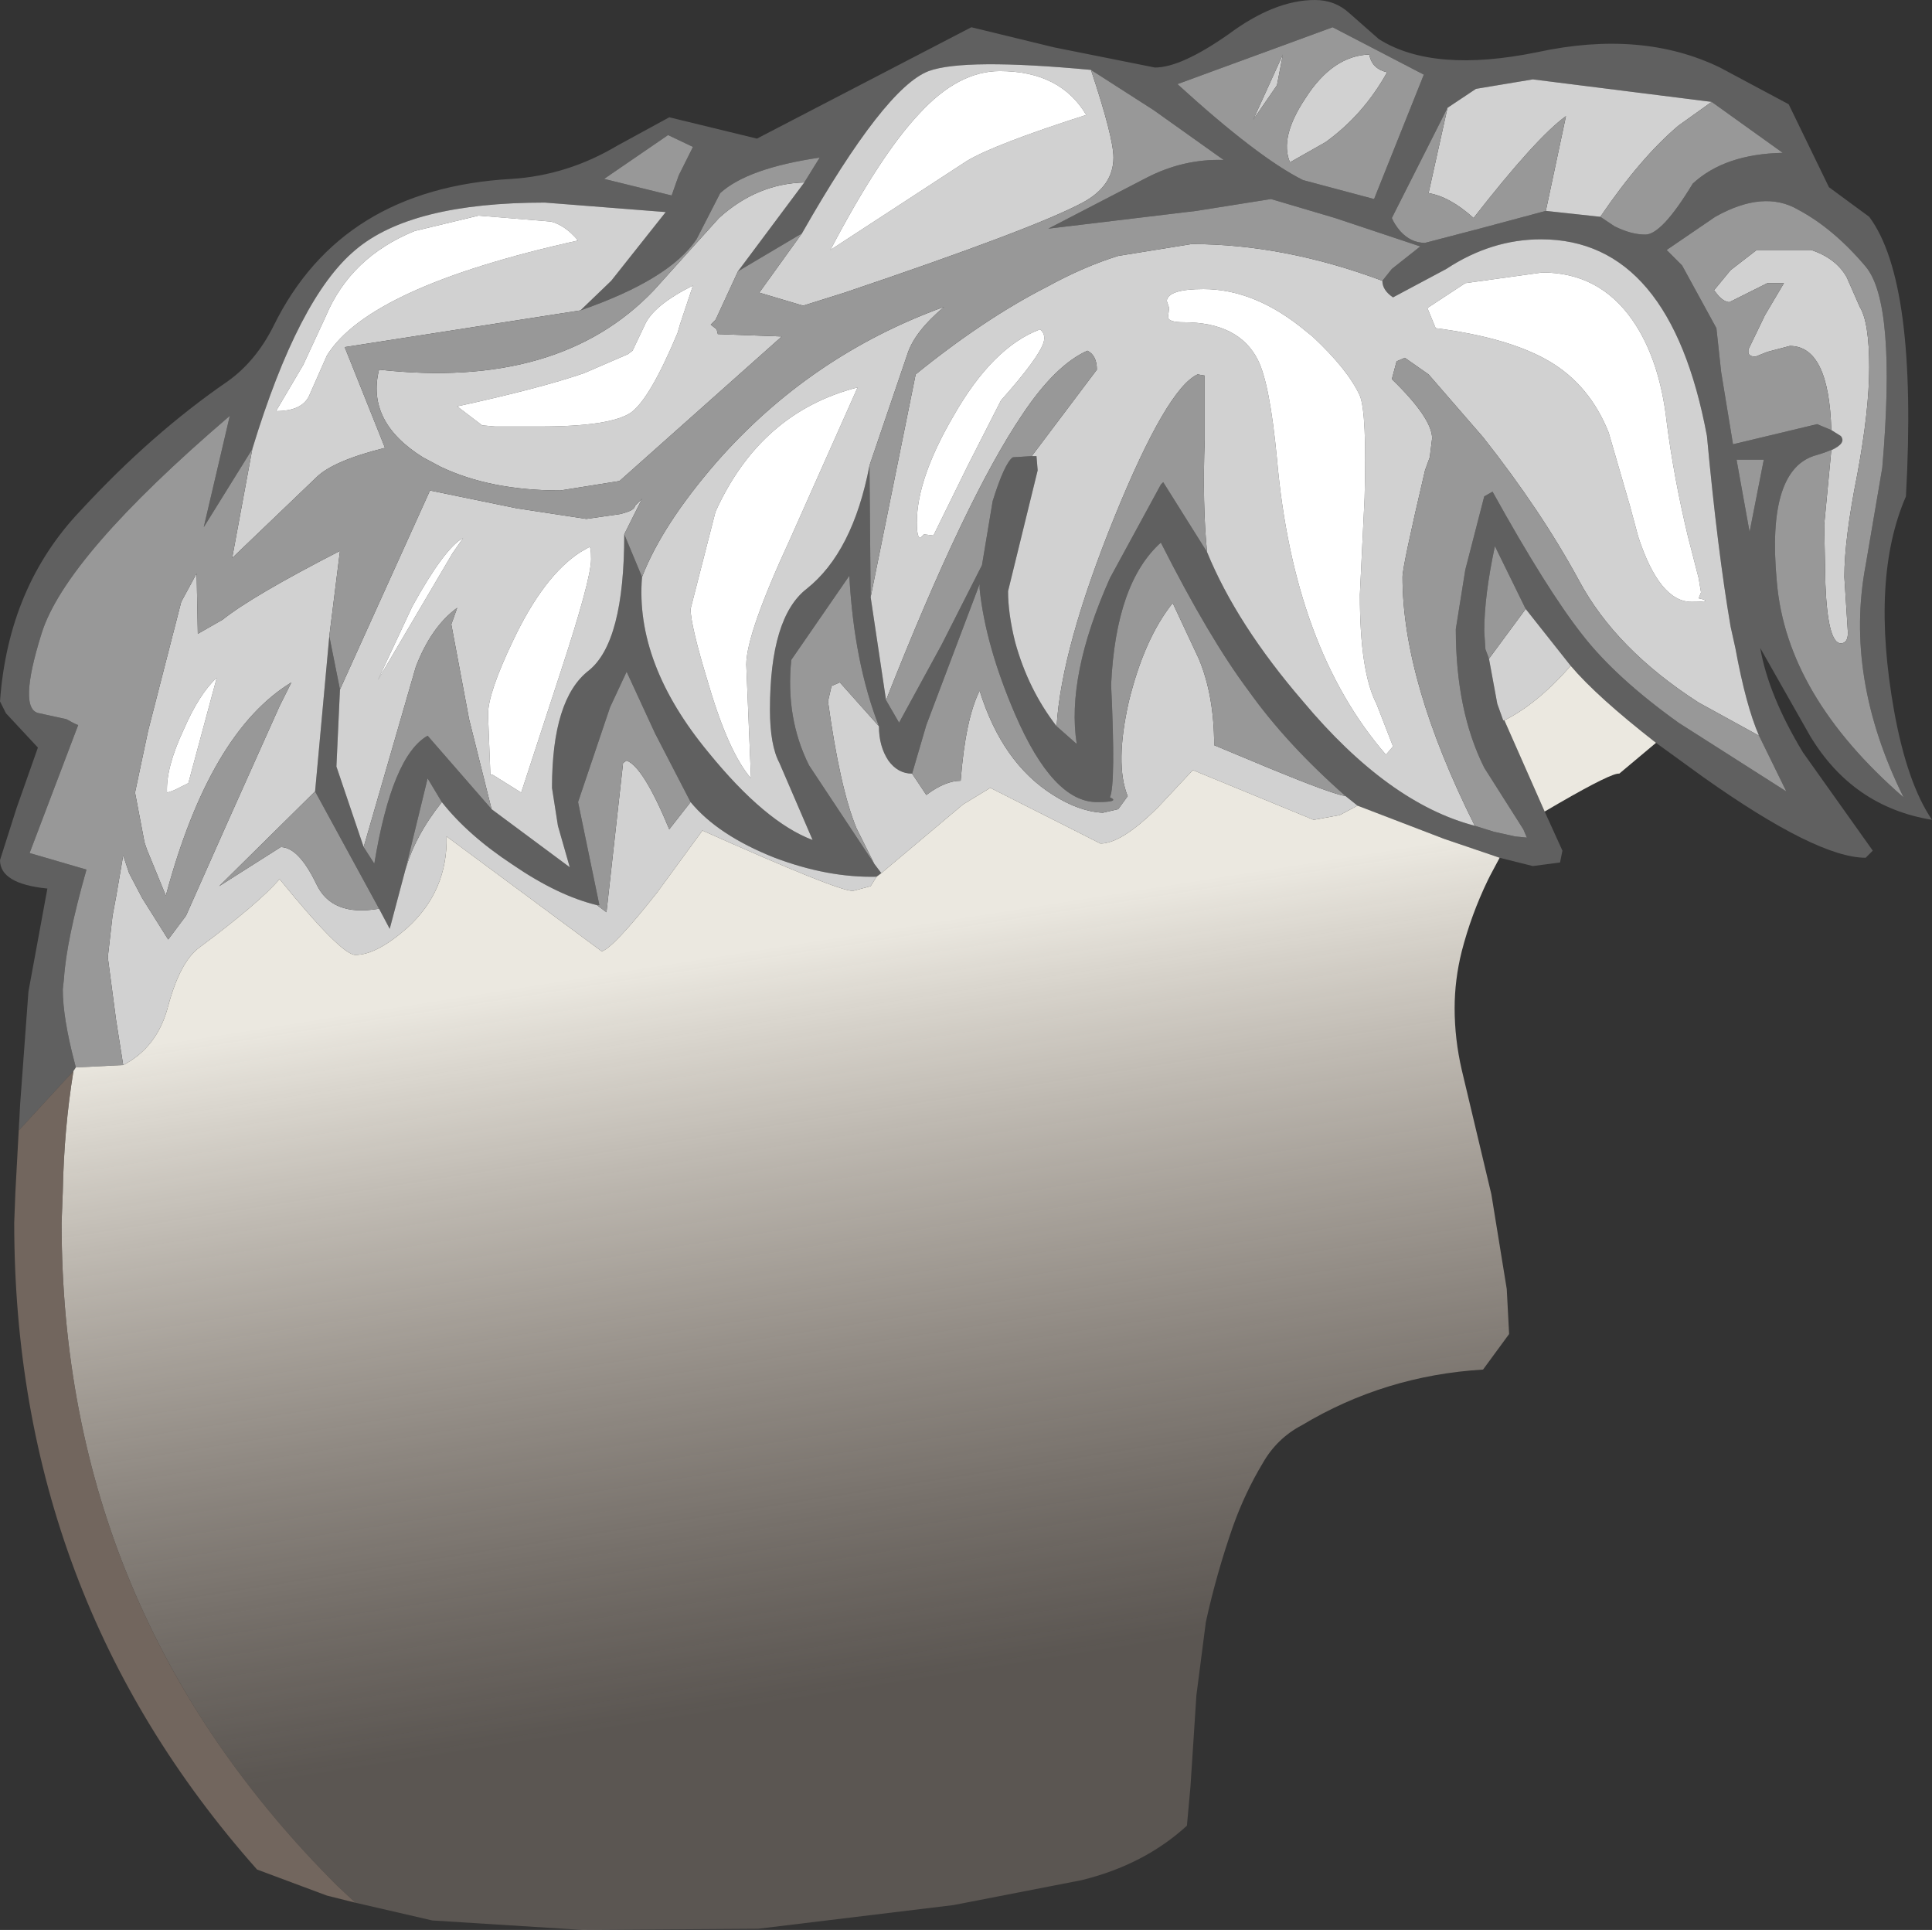 <?xml version="1.0" encoding="UTF-8" standalone="no"?>
<svg xmlns:ffdec="https://www.free-decompiler.com/flash" xmlns:xlink="http://www.w3.org/1999/xlink" ffdec:objectType="shape" height="81.45px" width="81.55px" xmlns="http://www.w3.org/2000/svg">
  <rect width="100%" height="100%" fill="#333333" stroke="none"/>
  <g transform="matrix(1.0, 0.0, 0.0, 1.0, 31.75, 53.05)">
    <path d="M-30.9 -6.45 L-30.55 -11.2 -29.75 -15.55 Q-31.75 -15.75 -31.75 -16.75 L-31.05 -18.95 -30.15 -21.5 -31.5 -22.95 -31.75 -23.45 Q-31.4 -28.3 -28.35 -31.5 -25.35 -34.75 -22.15 -36.95 -20.95 -37.8 -20.2 -39.3 -17.35 -45.1 -10.15 -45.5 -7.8 -45.65 -5.7 -46.9 L-3.5 -48.1 -1.65 -47.65 0.2 -47.2 9.25 -51.9 12.75 -51.05 17.0 -50.2 Q18.1 -50.2 20.1 -51.6 22.05 -53.05 23.75 -53.05 24.6 -53.05 25.2 -52.5 L26.45 -51.4 Q28.75 -49.95 33.15 -50.85 37.55 -51.8 40.85 -50.2 L43.75 -48.65 45.45 -45.15 47.15 -43.9 Q49.2 -41.15 48.7 -32.1 47.2 -28.65 48.2 -23.05 48.75 -20.0 49.8 -18.45 46.45 -19.0 44.65 -22.0 L42.55 -25.7 Q42.9 -23.7 44.35 -21.3 L47.3 -17.15 47.0 -16.85 Q44.95 -16.85 40.15 -20.25 L38.15 -21.7 Q35.65 -23.65 34.55 -24.95 L32.65 -27.35 31.35 -30.0 Q30.9 -27.9 30.9 -26.4 L30.95 -25.65 31.1 -25.25 31.45 -23.35 31.7 -22.65 31.75 -22.65 33.45 -18.8 34.2 -17.15 34.1 -16.65 32.95 -16.5 31.55 -16.85 29.2 -17.65 25.55 -19.05 25.05 -19.45 Q22.55 -21.65 20.95 -23.9 19.3 -26.1 17.25 -30.15 15.35 -28.45 15.15 -24.15 15.35 -19.95 15.1 -19.4 15.55 -19.2 14.55 -19.2 12.7 -19.2 11.1 -22.9 9.85 -25.8 9.6 -28.2 L9.6 -28.4 7.35 -22.45 6.75 -20.4 Q6.15 -20.4 5.75 -20.95 5.35 -21.55 5.35 -22.4 4.3 -25.1 4.1 -28.75 L1.65 -25.2 Q1.4 -22.75 2.4 -20.75 L5.15 -16.6 5.45 -16.2 5.25 -16.05 Q3.2 -16.0 0.95 -16.85 -1.45 -17.8 -2.6 -19.2 L-4.1 -22.1 -5.3 -24.7 -6.0 -23.2 -7.35 -19.2 -6.45 -14.85 -6.55 -14.85 Q-8.2 -15.25 -10.1 -16.55 -12.0 -17.8 -13.1 -19.2 L-13.7 -20.2 -14.65 -16.3 -15.3 -13.85 -15.75 -14.7 -18.45 -19.65 -17.85 -26.2 -17.4 -23.95 -17.55 -20.7 -16.4 -17.3 -15.95 -16.6 Q-15.2 -21.15 -13.7 -22.0 L-11.0 -18.9 -7.7 -16.45 -8.2 -18.2 -8.45 -19.8 Q-8.45 -23.55 -6.9 -24.75 -5.4 -25.95 -5.4 -30.5 L-4.65 -28.7 Q-4.95 -25.05 -1.85 -21.3 0.55 -18.35 2.55 -17.6 L1.15 -20.85 Q0.75 -21.6 0.75 -23.1 0.75 -27.0 2.3 -28.2 4.25 -29.75 4.95 -33.4 L5.0 -27.85 5.65 -23.5 6.2 -22.55 8.0 -25.85 9.7 -29.2 10.15 -31.9 Q10.65 -33.5 11.0 -33.75 L11.8 -33.8 12.0 -33.8 12.05 -33.2 10.8 -28.1 Q10.8 -27.15 11.1 -25.95 11.65 -23.95 12.85 -22.4 L13.7 -21.65 Q13.25 -24.5 15.1 -28.65 L17.25 -32.6 17.35 -32.7 19.2 -29.75 Q20.45 -26.7 23.25 -23.45 26.85 -19.15 30.5 -18.2 L31.3 -17.95 32.2 -17.75 32.7 -17.7 32.55 -18.05 30.9 -20.65 Q29.7 -23.05 29.7 -26.5 L30.1 -29.0 30.9 -32.1 31.25 -32.3 Q33.55 -28.15 35.05 -26.25 36.45 -24.45 39.1 -22.55 L43.65 -19.65 42.5 -22.0 Q41.95 -23.25 41.5 -25.7 L41.3 -26.6 Q40.75 -29.8 40.3 -34.65 38.75 -42.95 33.3 -42.95 31.2 -42.95 29.3 -41.7 L27.05 -40.5 Q26.6 -40.8 26.6 -41.2 L27.0 -41.7 28.2 -42.65 24.6 -43.85 21.9 -44.65 18.75 -44.15 12.5 -43.4 16.65 -45.55 Q18.2 -46.35 19.9 -46.3 L16.95 -48.4 14.3 -50.1 Q8.95 -50.6 7.45 -50.05 5.6 -49.35 2.1 -43.2 L-0.6 -41.6 2.2 -45.35 2.85 -46.4 Q-0.2 -45.95 -1.35 -44.9 L-2.35 -42.95 Q-3.5 -41.25 -7.25 -39.95 L-5.95 -41.2 -3.65 -44.1 -8.75 -44.5 Q-14.4 -44.5 -16.75 -42.5 -19.15 -40.5 -21.1 -34.1 L-23.15 -30.8 -22.05 -35.5 Q-29.0 -29.55 -30.0 -26.3 -31.0 -23.1 -30.1 -22.95 L-28.95 -22.7 Q-28.6 -22.5 -28.45 -22.45 L-30.5 -17.05 -28.1 -16.35 Q-28.95 -13.35 -29.05 -11.75 L-29.1 -11.3 Q-29.1 -10.1 -28.6 -8.2 L-28.55 -8.0 -28.65 -7.85 -30.95 -5.35 -30.9 -6.45 M17.95 -49.5 Q21.35 -46.4 23.25 -45.45 L26.25 -44.65 28.35 -49.9 24.5 -51.9 17.95 -49.5 M35.8 -43.9 L36.4 -43.5 Q37.1 -43.15 37.7 -43.15 38.4 -43.15 39.7 -45.3 41.05 -46.55 43.5 -46.6 L40.5 -48.75 32.95 -49.7 30.55 -49.3 29.35 -48.5 27.0 -43.85 Q27.1 -43.6 27.35 -43.3 27.8 -42.8 28.4 -42.8 L30.7 -43.4 33.5 -44.15 35.8 -43.9 M45.95 -34.65 Q46.3 -34.25 44.95 -33.85 42.8 -33.3 43.25 -28.5 43.65 -23.7 48.6 -19.4 46.1 -24.45 47.0 -29.2 L47.7 -33.3 Q48.3 -40.25 47.0 -41.8 45.65 -43.4 44.15 -44.2 42.7 -45.05 40.65 -43.9 L38.6 -42.5 39.25 -41.85 40.7 -39.2 40.9 -37.35 41.4 -34.3 44.95 -35.15 45.55 -34.9 45.95 -34.65 M42.1 -30.6 L42.7 -33.65 41.55 -33.65 42.1 -30.6 M-3.1 -45.65 L-2.5 -46.85 -3.55 -47.35 -6.25 -45.5 -3.4 -44.8 -3.1 -45.65" fill="#606060" fill-rule="evenodd" stroke="none"/>
    <path d="M-21.1 -34.1 Q-19.15 -40.5 -16.75 -42.5 -14.4 -44.5 -8.75 -44.5 L-3.65 -44.1 -5.95 -41.2 -7.25 -39.95 -17.2 -38.4 -15.5 -34.15 Q-17.7 -33.6 -18.4 -32.9 L-21.95 -29.5 -21.1 -34.1 M2.2 -45.35 L-0.6 -41.6 -1.5 -39.65 -1.55 -39.55 -1.75 -39.35 -1.5 -39.15 -1.45 -38.95 1.25 -38.85 -5.6 -32.75 -8.1 -32.35 Q-11.05 -32.35 -13.15 -33.35 L-13.9 -33.75 Q-16.3 -35.25 -15.75 -37.45 -8.15 -36.6 -4.15 -40.8 L-1.4 -43.85 Q0.2 -45.3 2.2 -45.35 M2.1 -43.2 Q5.6 -49.35 7.45 -50.05 8.95 -50.6 14.3 -50.1 15.25 -47.25 15.25 -46.4 15.25 -45.2 13.95 -44.5 11.9 -43.4 3.9 -40.7 L2.15 -40.15 0.3 -40.7 2.1 -43.2 M26.6 -41.2 Q26.6 -40.8 27.05 -40.5 L29.3 -41.7 Q31.2 -42.95 33.3 -42.95 38.75 -42.95 40.3 -34.65 40.75 -29.8 41.3 -26.6 L41.5 -25.7 Q41.95 -23.25 42.5 -22.0 L39.95 -23.4 Q36.45 -25.65 34.9 -28.55 33.3 -31.5 30.85 -34.6 L28.55 -37.25 27.55 -37.95 27.2 -37.8 27.0 -37.05 Q28.7 -35.4 28.7 -34.55 L28.6 -33.75 28.4 -33.2 Q27.45 -29.15 27.45 -28.7 27.45 -24.3 30.5 -18.2 26.85 -19.15 23.25 -23.45 20.45 -26.7 19.2 -29.75 19.0 -31.75 19.1 -34.5 L19.1 -37.2 18.8 -37.25 Q17.5 -36.65 15.3 -31.25 13.05 -25.7 12.85 -22.4 11.65 -23.95 11.1 -25.95 10.8 -27.15 10.8 -28.1 L12.05 -33.2 12.0 -33.8 11.8 -33.8 14.55 -37.45 Q14.55 -38.05 14.15 -38.25 12.8 -37.65 11.4 -35.55 9.0 -32.0 5.65 -23.5 L5.0 -27.85 6.9 -37.25 Q9.8 -39.6 12.45 -40.95 14.0 -41.8 15.45 -42.25 L18.55 -42.75 Q22.45 -42.75 26.6 -41.2 M4.95 -33.4 Q4.25 -29.75 2.3 -28.2 0.75 -27.0 0.75 -23.1 0.75 -21.6 1.15 -20.85 L2.55 -17.6 Q0.55 -18.35 -1.85 -21.3 -4.95 -25.05 -4.65 -28.7 -3.8 -30.9 -1.5 -33.55 2.45 -38.05 8.1 -40.1 6.85 -39.05 6.55 -38.1 L4.95 -33.4 M-5.4 -30.5 Q-5.4 -25.95 -6.9 -24.75 -8.45 -23.55 -8.45 -19.8 L-8.2 -18.2 -7.7 -16.45 -11.0 -18.9 -11.95 -22.7 -12.7 -26.7 -12.45 -27.4 Q-13.55 -26.6 -14.2 -24.9 L-16.4 -17.3 -17.55 -20.7 -17.4 -23.95 -13.6 -32.35 -9.95 -31.6 -7.0 -31.15 -5.6 -31.35 Q-4.95 -31.5 -4.95 -31.7 L-4.65 -32.0 -5.4 -30.5 M-17.85 -26.2 L-18.45 -19.65 -22.5 -15.65 -19.9 -17.3 Q-19.15 -17.3 -18.4 -15.75 -17.75 -14.35 -15.75 -14.7 L-15.3 -13.85 -14.65 -16.3 Q-14.25 -17.75 -13.1 -19.2 -12.0 -17.8 -10.1 -16.55 -8.2 -15.25 -6.55 -14.85 L-6.15 -14.55 -5.45 -20.85 -5.3 -20.95 Q-4.6 -20.7 -3.5 -18.05 L-2.6 -19.2 Q-1.45 -17.8 0.95 -16.85 3.2 -16.0 5.25 -16.05 L5.0 -15.65 4.25 -15.45 Q3.6 -15.45 -2.1 -18.0 L-4.0 -15.4 Q-5.85 -13.05 -6.35 -12.9 L-12.9 -17.75 Q-12.85 -15.45 -14.55 -13.9 -15.85 -12.75 -16.75 -12.75 -17.35 -12.75 -19.95 -15.95 -20.8 -14.95 -23.35 -13.05 -24.15 -12.45 -24.65 -10.6 -25.1 -8.85 -26.55 -8.1 L-26.85 -10.0 -27.2 -12.65 -27.0 -14.4 -26.85 -15.2 -26.55 -16.95 -26.3 -16.2 -25.75 -15.15 -24.65 -13.4 -23.9 -14.4 -22.1 -18.45 -19.95 -23.25 -19.45 -24.25 Q-22.9 -22.15 -24.75 -15.25 L-25.55 -17.2 -25.65 -17.5 -26.05 -19.6 -25.5 -22.2 -24.1 -27.65 -23.45 -28.85 -23.4 -26.3 -22.35 -26.9 Q-21.1 -27.9 -17.4 -29.8 L-17.85 -26.2 M5.45 -16.2 L5.15 -16.6 4.4 -18.1 Q3.7 -19.8 3.2 -23.45 L3.35 -24.1 3.7 -24.25 5.35 -22.4 Q5.35 -21.55 5.75 -20.95 6.15 -20.4 6.75 -20.4 L7.35 -19.5 Q8.15 -20.1 8.8 -20.1 9.0 -22.7 9.6 -23.9 10.55 -20.85 12.7 -19.5 13.8 -18.8 14.8 -18.75 L15.45 -18.9 15.85 -19.45 Q15.3 -20.8 15.9 -23.45 16.55 -26.1 17.75 -27.6 L18.85 -25.25 Q19.5 -23.7 19.5 -21.6 L21.9 -20.6 Q24.45 -19.55 25.05 -19.45 L25.55 -19.05 24.8 -18.65 23.7 -18.45 18.6 -20.55 17.15 -19.0 Q15.6 -17.45 14.7 -17.45 L10.05 -19.8 8.9 -19.1 5.45 -16.2 M31.75 -22.65 L31.7 -22.65 31.45 -23.35 31.1 -25.25 32.65 -27.35 34.55 -24.95 Q33.15 -23.35 31.75 -22.65 M22.7 -46.2 Q22.25 -47.25 23.35 -48.9 24.5 -50.7 26.05 -50.75 26.15 -50.15 26.8 -50.0 25.8 -48.2 24.2 -47.05 L22.7 -46.2 M40.5 -48.75 L39.1 -47.75 Q37.5 -46.4 35.8 -43.9 L33.5 -44.15 34.35 -48.15 Q33.1 -47.25 30.45 -43.85 29.45 -44.75 28.55 -44.9 L29.35 -48.5 30.55 -49.3 32.95 -49.7 40.5 -48.75 M45.55 -34.9 Q45.45 -38.45 43.8 -38.45 L42.85 -38.2 42.35 -38.0 Q42.1 -38.0 42.05 -38.15 L42.05 -38.3 42.75 -39.75 43.55 -41.1 42.85 -41.1 41.25 -40.3 Q41.05 -40.3 40.8 -40.55 L40.6 -40.8 41.3 -41.65 42.4 -42.5 44.7 -42.5 Q45.75 -42.15 46.2 -41.35 L46.75 -40.1 Q47.15 -39.45 47.15 -37.55 47.15 -35.75 46.65 -33.05 46.1 -30.3 46.1 -28.7 L46.25 -26.35 Q46.25 -25.9 45.95 -25.9 45.4 -25.9 45.3 -28.4 L45.25 -30.9 45.55 -34.05 Q46.2 -34.35 45.95 -34.65 L45.55 -34.9 M40.05 -28.05 L39.95 -28.65 39.5 -30.4 Q38.9 -32.9 38.6 -35.25 38.3 -37.9 37.15 -39.55 35.75 -41.55 33.35 -41.55 L30.1 -41.1 28.5 -40.05 28.85 -39.2 Q31.95 -38.8 33.65 -37.8 35.35 -36.8 36.15 -34.8 L37.05 -31.7 37.4 -30.4 Q38.3 -27.65 39.65 -27.65 40.65 -27.65 39.95 -27.8 L40.05 -28.05 M21.15 -48.0 L22.4 -50.75 22.15 -49.45 21.15 -48.0 M25.65 -27.95 L25.85 -32.05 Q25.95 -35.6 25.65 -36.35 25.15 -37.45 23.65 -38.85 L23.4 -39.05 Q21.25 -40.85 19.05 -40.85 17.55 -40.85 17.5 -40.35 L17.6 -40.05 17.55 -39.65 Q17.6 -39.45 18.2 -39.45 20.55 -39.45 21.35 -37.85 21.85 -36.85 22.15 -33.7 22.85 -25.7 26.75 -21.2 L27.05 -21.55 26.35 -23.35 Q25.65 -24.7 25.65 -27.95 M7.65 -30.45 L9.1 -33.4 10.5 -36.15 Q12.1 -37.95 12.3 -38.6 12.4 -38.95 12.15 -39.15 10.15 -38.4 8.5 -35.5 6.95 -32.85 6.95 -31.0 6.95 -30.35 7.1 -30.35 L7.25 -30.5 7.65 -30.45 M3.3 -42.5 L9.05 -46.25 Q10.2 -46.95 14.1 -48.2 13.0 -50.05 10.45 -50.05 8.7 -50.05 7.05 -48.25 5.4 -46.5 3.3 -42.5 M-0.05 -20.2 L-0.25 -25.0 Q-0.25 -26.3 1.6 -30.3 L4.45 -36.7 Q0.35 -35.65 -1.55 -31.45 L-2.6 -27.35 Q-2.6 -26.65 -1.85 -24.2 -1.0 -21.3 -0.05 -20.2 M-12.45 -35.9 L-11.4 -35.1 -10.85 -35.05 -8.95 -35.05 Q-5.95 -35.05 -5.1 -35.65 -4.3 -36.25 -3.15 -39.0 L-3.05 -39.35 -2.5 -41.0 Q-4.2 -40.15 -4.55 -39.3 L-5.05 -38.25 -5.25 -38.1 -7.1 -37.3 Q-9.0 -36.65 -12.45 -35.9 M-20.1 -35.7 Q-19.0 -35.7 -18.7 -36.35 L-17.95 -38.05 Q-16.15 -40.95 -7.35 -42.9 -7.9 -43.55 -8.5 -43.7 L-11.55 -43.95 -14.25 -43.3 Q-16.95 -42.2 -18.0 -39.7 L-18.95 -37.65 -20.1 -35.7 M-15.8 -24.35 L-12.65 -29.7 -12.2 -30.35 Q-13.0 -29.9 -14.35 -27.45 L-15.8 -24.35 M-10.95 -20.35 L-9.75 -19.6 -8.1 -24.65 Q-6.8 -28.6 -6.8 -29.45 -6.8 -30.05 -6.9 -29.95 L-7.25 -29.75 Q-8.8 -28.75 -10.1 -26.0 -11.15 -23.8 -11.15 -22.9 L-11.05 -20.35 -10.95 -20.35 M-24.7 -19.6 L-24.4 -19.7 -23.8 -20.0 -22.6 -24.45 Q-23.35 -23.75 -24.0 -22.25 -24.75 -20.65 -24.7 -19.6" fill="#d1d1d1" fill-rule="evenodd" stroke="none"/>
    <path d="M-28.55 -8.0 L-28.6 -8.2 Q-29.1 -10.1 -29.1 -11.3 L-29.05 -11.75 Q-28.95 -13.35 -28.1 -16.35 L-30.5 -17.05 -28.45 -22.45 Q-28.6 -22.5 -28.95 -22.7 L-30.1 -22.95 Q-31.0 -23.1 -30.0 -26.3 -29.0 -29.55 -22.05 -35.5 L-23.15 -30.8 -21.1 -34.1 -21.95 -29.5 -18.4 -32.9 Q-17.7 -33.6 -15.5 -34.15 L-17.2 -38.4 -7.25 -39.95 Q-3.5 -41.25 -2.35 -42.95 L-1.35 -44.9 Q-0.2 -45.95 2.85 -46.4 L2.2 -45.35 Q0.2 -45.3 -1.4 -43.85 L-4.15 -40.8 Q-8.15 -36.6 -15.75 -37.45 -16.3 -35.25 -13.9 -33.75 L-13.15 -33.35 Q-11.05 -32.35 -8.1 -32.35 L-5.6 -32.75 1.25 -38.85 -1.45 -38.95 -1.5 -39.15 -1.75 -39.35 -1.55 -39.55 -1.5 -39.65 -0.6 -41.6 2.1 -43.2 0.3 -40.7 2.15 -40.15 3.9 -40.7 Q11.9 -43.4 13.95 -44.5 15.25 -45.2 15.25 -46.4 15.25 -47.25 14.3 -50.1 L16.95 -48.4 19.9 -46.3 Q18.2 -46.35 16.65 -45.55 L12.5 -43.4 18.75 -44.15 21.9 -44.65 24.6 -43.85 28.2 -42.65 27.0 -41.7 26.6 -41.2 Q22.45 -42.75 18.55 -42.75 L15.45 -42.25 Q14.0 -41.8 12.45 -40.95 9.8 -39.6 6.9 -37.25 L5.0 -27.85 4.95 -33.4 6.55 -38.1 Q6.85 -39.05 8.1 -40.1 2.45 -38.05 -1.5 -33.55 -3.8 -30.9 -4.65 -28.7 L-5.4 -30.5 -4.65 -32.0 -4.95 -31.7 Q-4.95 -31.5 -5.6 -31.35 L-7.0 -31.15 -9.95 -31.6 -13.6 -32.35 -17.4 -23.95 -17.85 -26.2 -17.4 -29.8 Q-21.1 -27.9 -22.35 -26.9 L-23.4 -26.3 -23.45 -28.85 -24.1 -27.65 -25.5 -22.2 -26.05 -19.6 -25.65 -17.5 -25.55 -17.2 -24.75 -15.25 Q-22.9 -22.15 -19.45 -24.25 L-19.95 -23.25 -22.1 -18.45 -23.9 -14.4 -24.65 -13.4 -25.75 -15.15 -26.3 -16.2 -26.55 -16.95 -26.85 -15.2 -27.0 -14.4 -27.2 -12.65 -26.85 -10.0 -26.55 -8.1 -28.55 -8.0 M42.5 -22.0 L43.65 -19.65 39.1 -22.55 Q36.45 -24.45 35.05 -26.25 33.55 -28.15 31.25 -32.3 L30.9 -32.1 30.1 -29.0 29.7 -26.5 Q29.7 -23.05 30.9 -20.65 L32.55 -18.05 32.7 -17.7 32.2 -17.75 31.3 -17.95 30.5 -18.2 Q27.45 -24.3 27.45 -28.7 27.45 -29.15 28.4 -33.2 L28.6 -33.75 28.7 -34.55 Q28.7 -35.4 27.0 -37.05 L27.2 -37.8 27.55 -37.95 28.55 -37.25 30.85 -34.6 Q33.3 -31.5 34.9 -28.55 36.45 -25.65 39.95 -23.4 L42.5 -22.0 M19.2 -29.75 L17.35 -32.7 17.25 -32.6 15.1 -28.65 Q13.25 -24.5 13.7 -21.65 L12.85 -22.4 Q13.05 -25.7 15.3 -31.25 17.5 -36.65 18.8 -37.25 L19.1 -37.2 19.1 -34.5 Q19.0 -31.75 19.2 -29.75 M11.8 -33.8 L11.0 -33.75 Q10.65 -33.5 10.15 -31.9 L9.7 -29.2 8.0 -25.85 6.2 -22.55 5.65 -23.5 Q9.0 -32.0 11.4 -35.55 12.8 -37.65 14.15 -38.25 14.55 -38.05 14.55 -37.45 L11.8 -33.8 M-11.0 -18.9 L-13.7 -22.0 Q-15.2 -21.15 -15.95 -16.6 L-16.4 -17.3 -14.2 -24.9 Q-13.55 -26.6 -12.45 -27.4 L-12.7 -26.7 -11.95 -22.7 -11.0 -18.9 M-18.45 -19.65 L-15.75 -14.7 Q-17.75 -14.35 -18.4 -15.75 -19.15 -17.3 -19.9 -17.3 L-22.5 -15.65 -18.45 -19.65 M-14.65 -16.3 L-13.7 -20.2 -13.1 -19.2 Q-14.25 -17.75 -14.65 -16.3 M-6.55 -14.85 L-6.45 -14.85 -7.35 -19.2 -6.0 -23.2 -5.3 -24.7 -4.1 -22.1 -2.6 -19.2 -3.5 -18.05 Q-4.6 -20.7 -5.3 -20.95 L-5.45 -20.85 -6.15 -14.55 -6.55 -14.85 M5.15 -16.6 L2.4 -20.75 Q1.4 -22.75 1.65 -25.2 L4.1 -28.75 Q4.3 -25.1 5.35 -22.4 L3.7 -24.25 3.35 -24.1 3.2 -23.45 Q3.7 -19.8 4.4 -18.1 L5.15 -16.6 M6.75 -20.4 L7.35 -22.45 9.6 -28.4 9.6 -28.2 Q9.85 -25.8 11.1 -22.9 12.7 -19.2 14.55 -19.2 15.55 -19.2 15.1 -19.4 15.35 -19.95 15.15 -24.15 15.35 -28.45 17.25 -30.15 19.3 -26.1 20.95 -23.9 22.55 -21.65 25.05 -19.45 24.45 -19.55 21.9 -20.6 L19.5 -21.6 Q19.5 -23.7 18.85 -25.25 L17.75 -27.6 Q16.55 -26.1 15.9 -23.45 15.3 -20.8 15.85 -19.45 L15.45 -18.9 14.8 -18.75 Q13.8 -18.8 12.7 -19.5 10.55 -20.85 9.6 -23.9 9.0 -22.7 8.8 -20.1 8.15 -20.1 7.35 -19.5 L6.75 -20.4 M31.1 -25.25 L30.95 -25.65 30.9 -26.4 Q30.9 -27.9 31.35 -30.0 L32.65 -27.35 31.1 -25.25 M17.95 -49.5 L24.5 -51.9 28.35 -49.9 26.25 -44.65 23.25 -45.45 Q21.35 -46.4 17.95 -49.5 M22.7 -46.2 L24.2 -47.05 Q25.8 -48.2 26.8 -50.0 26.15 -50.15 26.05 -50.75 24.5 -50.7 23.35 -48.9 22.25 -47.25 22.7 -46.2 M35.8 -43.9 Q37.5 -46.4 39.1 -47.75 L40.5 -48.75 43.5 -46.6 Q41.05 -46.55 39.7 -45.3 38.4 -43.15 37.7 -43.15 37.1 -43.15 36.4 -43.5 L35.8 -43.9 M29.35 -48.5 L28.55 -44.9 Q29.45 -44.75 30.45 -43.85 33.1 -47.25 34.35 -48.15 L33.5 -44.15 30.7 -43.4 28.4 -42.8 Q27.8 -42.8 27.35 -43.3 27.1 -43.6 27.0 -43.85 L29.35 -48.5 M45.55 -34.9 L44.95 -35.15 41.4 -34.3 40.9 -37.35 40.7 -39.2 39.25 -41.85 38.6 -42.5 40.65 -43.9 Q42.7 -45.05 44.15 -44.2 45.65 -43.4 47.0 -41.8 48.3 -40.25 47.7 -33.3 L47.0 -29.2 Q46.1 -24.45 48.6 -19.4 43.65 -23.7 43.25 -28.5 42.8 -33.3 44.95 -33.85 46.3 -34.25 45.95 -34.65 46.2 -34.35 45.55 -34.05 L45.25 -30.9 45.3 -28.4 Q45.4 -25.9 45.95 -25.9 46.25 -25.9 46.25 -26.35 L46.1 -28.7 Q46.1 -30.3 46.65 -33.05 47.15 -35.75 47.15 -37.55 47.15 -39.45 46.75 -40.1 L46.2 -41.35 Q45.75 -42.15 44.7 -42.5 L42.4 -42.5 41.3 -41.65 40.6 -40.8 40.8 -40.55 Q41.05 -40.3 41.25 -40.3 L42.85 -41.1 43.55 -41.1 42.75 -39.75 42.05 -38.3 42.05 -38.15 Q42.1 -38.0 42.35 -38.0 L42.85 -38.2 43.8 -38.45 Q45.45 -38.45 45.55 -34.9 M21.15 -48.0 L22.15 -49.45 22.4 -50.75 21.15 -48.0 M42.1 -30.6 L41.55 -33.65 42.7 -33.65 42.1 -30.6 M-3.1 -45.65 L-3.4 -44.8 -6.25 -45.5 -3.55 -47.35 -2.5 -46.85 -3.1 -45.65" fill="#989898" fill-rule="evenodd" stroke="none"/>
    <path d="M40.05 -28.05 L39.95 -27.8 Q40.65 -27.65 39.65 -27.65 38.3 -27.65 37.4 -30.4 L37.05 -31.7 36.15 -34.8 Q35.35 -36.8 33.65 -37.8 31.95 -38.8 28.85 -39.2 L28.5 -40.05 30.1 -41.1 33.35 -41.55 Q35.75 -41.55 37.15 -39.55 38.3 -37.9 38.6 -35.25 38.9 -32.9 39.5 -30.4 L39.95 -28.65 40.05 -28.05 M25.65 -27.95 Q25.65 -24.7 26.35 -23.35 L27.05 -21.55 26.75 -21.2 Q22.85 -25.7 22.15 -33.7 21.85 -36.85 21.35 -37.85 20.55 -39.45 18.2 -39.45 17.6 -39.45 17.55 -39.65 L17.6 -40.05 17.5 -40.35 Q17.55 -40.85 19.05 -40.85 21.25 -40.85 23.4 -39.05 L23.65 -38.85 Q25.15 -37.45 25.65 -36.35 25.95 -35.6 25.85 -32.05 L25.65 -27.95 M7.65 -30.45 L7.25 -30.5 7.1 -30.35 Q6.95 -30.35 6.95 -31.0 6.95 -32.85 8.5 -35.5 10.15 -38.4 12.15 -39.15 12.4 -38.95 12.3 -38.6 12.1 -37.95 10.5 -36.15 L9.1 -33.4 7.65 -30.45 M-0.05 -20.2 Q-1.0 -21.3 -1.85 -24.2 -2.6 -26.65 -2.6 -27.35 L-1.55 -31.45 Q0.35 -35.65 4.45 -36.7 L1.6 -30.3 Q-0.25 -26.3 -0.25 -25.0 L-0.05 -20.2 M3.3 -42.5 Q5.4 -46.5 7.05 -48.25 8.7 -50.05 10.45 -50.05 13.0 -50.05 14.1 -48.2 10.2 -46.95 9.05 -46.25 L3.3 -42.5 M-12.45 -35.9 Q-9.0 -36.65 -7.1 -37.3 L-5.25 -38.1 -5.05 -38.25 -4.55 -39.3 Q-4.2 -40.15 -2.5 -41.0 L-3.05 -39.35 -3.15 -39.0 Q-4.3 -36.25 -5.1 -35.65 -5.95 -35.05 -8.95 -35.05 L-10.85 -35.05 -11.4 -35.1 -12.45 -35.9 M-20.1 -35.7 L-18.95 -37.65 -18.0 -39.7 Q-16.95 -42.2 -14.25 -43.3 L-11.55 -43.95 -8.5 -43.7 Q-7.9 -43.55 -7.35 -42.9 -16.15 -40.95 -17.95 -38.05 L-18.7 -36.35 Q-19.0 -35.7 -20.1 -35.7 M-15.8 -24.35 L-14.35 -27.45 Q-13.0 -29.9 -12.2 -30.35 L-12.65 -29.7 -15.8 -24.35 M-24.7 -19.6 Q-24.75 -20.65 -24.0 -22.25 -23.35 -23.75 -22.6 -24.45 L-23.8 -20.0 -24.4 -19.7 -24.7 -19.6 M-10.95 -20.35 L-11.05 -20.35 -11.15 -22.9 Q-11.15 -23.8 -10.1 -26.0 -8.8 -28.75 -7.25 -29.75 L-6.9 -29.95 Q-6.8 -30.05 -6.8 -29.45 -6.8 -28.6 -8.1 -24.65 L-9.75 -19.6 -10.95 -20.35" fill="#ffffff" fill-rule="evenodd" stroke="none"/>
    <path d="M-28.65 -7.85 L-28.55 -8.0 -26.55 -8.1 Q-25.1 -8.85 -24.65 -10.6 -24.15 -12.45 -23.35 -13.05 -20.8 -14.95 -19.95 -15.95 -17.35 -12.75 -16.75 -12.75 -15.85 -12.75 -14.55 -13.9 -12.85 -15.45 -12.9 -17.75 L-6.35 -12.9 Q-5.85 -13.05 -4.0 -15.4 L-2.1 -18.0 Q3.6 -15.45 4.25 -15.45 L5.0 -15.65 5.25 -16.05 5.45 -16.2 8.9 -19.1 10.05 -19.8 14.7 -17.45 Q15.6 -17.45 17.15 -19.0 L18.6 -20.55 23.7 -18.45 24.8 -18.65 25.55 -19.05 29.2 -17.65 31.55 -16.85 31.15 -16.1 31.05 -15.9 Q30.35 -14.45 29.95 -12.9 29.65 -11.7 29.65 -10.5 29.65 -9.2 29.95 -7.9 L31.2 -2.65 31.85 1.35 31.95 3.25 30.85 4.75 Q26.7 5.0 23.2 7.1 22.15 7.65 21.55 8.7 20.8 9.95 20.3 11.35 19.6 13.35 19.15 15.4 L18.75 18.5 18.5 22.35 18.35 24.0 Q16.55 25.65 13.9 26.3 L8.5 27.35 0.25 28.35 -7.15 28.4 -13.5 28.0 -16.75 27.25 -17.5 26.55 Q-29.15 14.95 -29.15 -1.45 L-29.1 -2.75 Q-29.05 -5.4 -28.65 -7.85 M33.45 -18.8 L31.75 -22.65 Q33.15 -23.35 34.55 -24.95 35.65 -23.65 38.15 -21.7 L36.6 -20.4 Q36.3 -20.45 34.05 -19.15 L33.45 -18.8" fill="url(#gradient0)" fill-rule="evenodd" stroke="none"/>
    <path d="M-30.9 -6.45 L-30.95 -5.35 -28.65 -7.85 Q-29.05 -5.4 -29.1 -2.75 L-29.15 -1.45 Q-29.15 14.95 -17.5 26.55 L-16.75 27.25 -17.95 26.95 -20.9 25.85 Q-31.15 14.3 -31.15 -1.45 L-31.1 -2.75 -30.9 -6.45" fill="#8e7c71" fill-opacity="0.694" fill-rule="evenodd" stroke="none"/>
  </g>
  <defs>
    <linearGradient gradientTransform="matrix(-0.003, -0.019, 0.038, -0.006, 1.5, 2.75)" gradientUnits="userSpaceOnUse" id="gradient0" spreadMethod="pad" x1="-819.2" x2="819.2">
      <stop offset="0.0" stop-color="#b9a99b" stop-opacity="0.298"/>
      <stop offset="1.0" stop-color="#ebe8e0"/>
    </linearGradient>
  </defs>
</svg>
